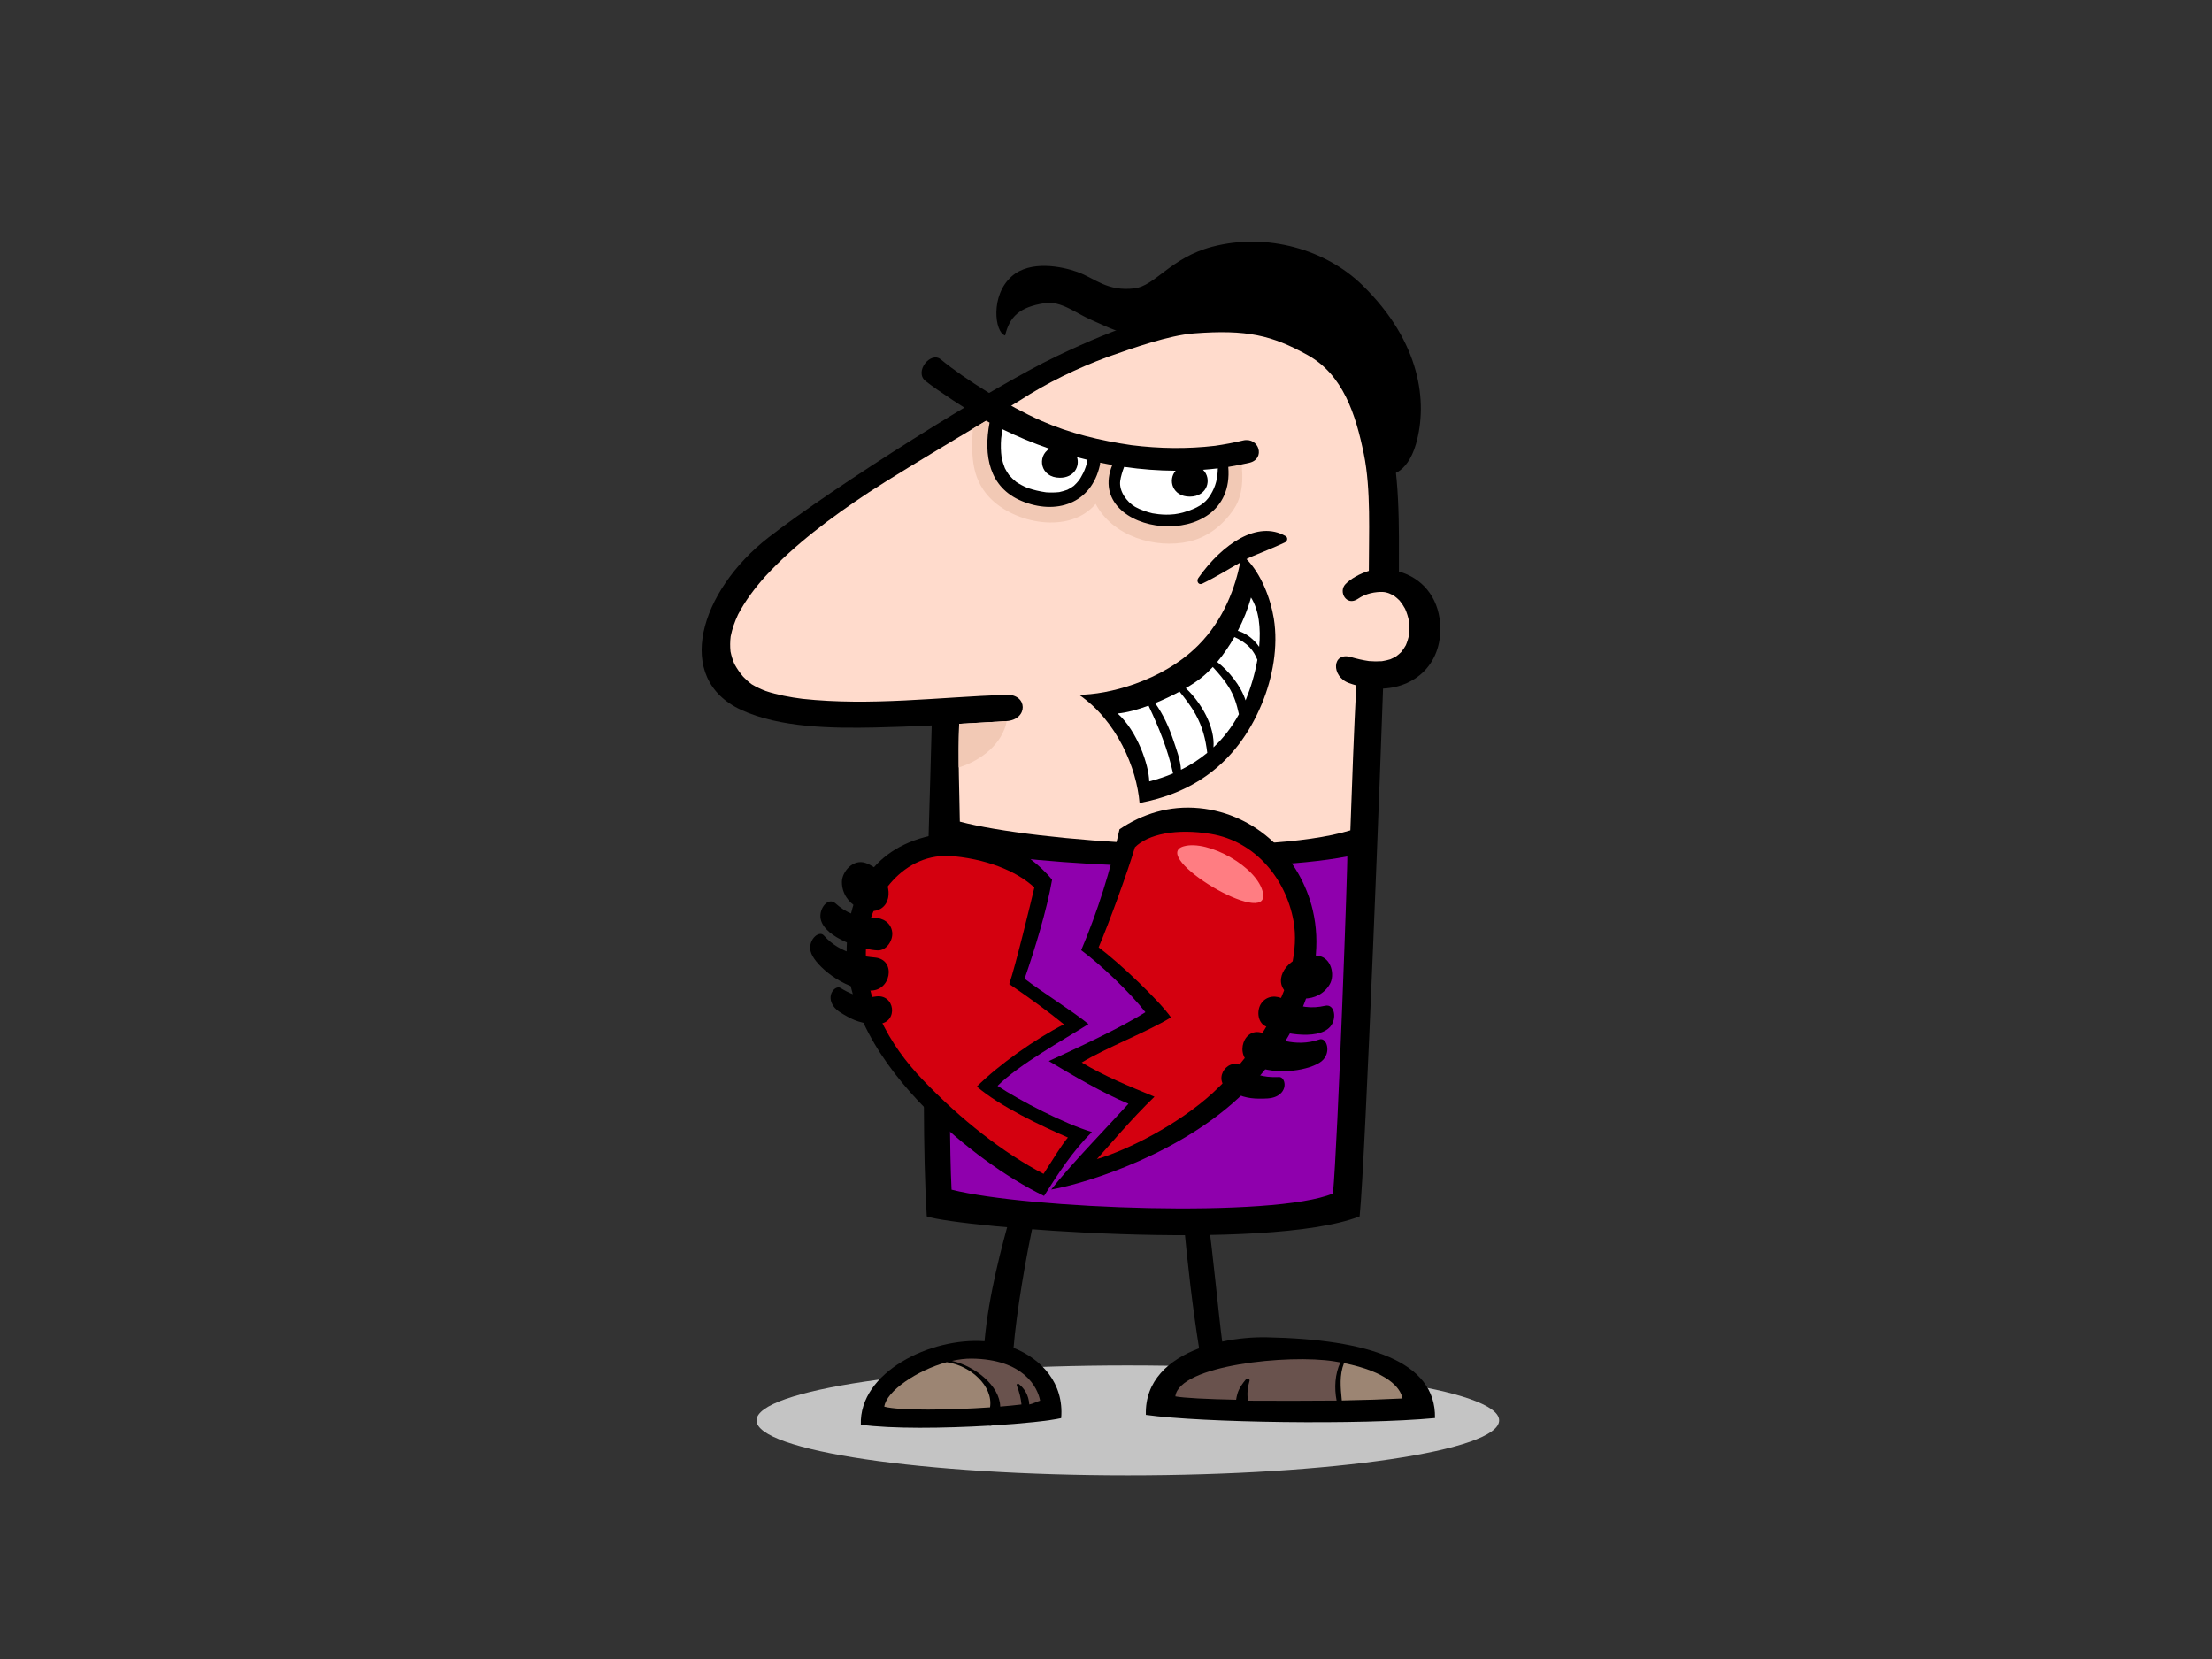 <?xml version="1.0" encoding="utf-8"?>
<!-- Generator: Adobe Illustrator 17.0.0, SVG Export Plug-In . SVG Version: 6.00 Build 0)  -->
<!DOCTYPE svg PUBLIC "-//W3C//DTD SVG 1.1//EN" "http://www.w3.org/Graphics/SVG/1.1/DTD/svg11.dtd">
<svg version="1.1" id="Layer_1" xmlns="http://www.w3.org/2000/svg" xmlns:xlink="http://www.w3.org/1999/xlink" x="0px" y="0px"
	 width="800px" height="600px" viewBox="0 0 800 600" enable-background="new 0 0 800 600" xml:space="preserve">
<rect x="0" y="0" width="800" height="600" fill="#333333" stroke="none"/>
<g>
	<path fill="#C4C4C4" d="M273.604,513.705c0,10.978,60.122,19.877,134.285,19.877c74.17,0,134.29-8.898,134.29-19.877
		c0-10.979-60.12-19.878-134.29-19.878C333.726,493.826,273.604,502.726,273.604,513.705z"/>
	<path d="M277.93,194.384c23.563-18.325,80.485-54.217,104.146-65.521c23.661-11.305,39.045-16.092,55.266-17.276
		c7.217-0.527,21.189,0.885,27.865,2.852c42.942,12.653,40.722,60.417,40.731,92.246c8.303,2.342,14.134,9.084,14.893,18.663
		c1.082,13.682-8,23.076-20.631,23.689c-0.436,14.757-6.343,170.15-8.47,190.883c-33.579,13.051-144.725,4.041-156.555,0
		c-2.756-45.52,0.691-133.113,1.789-177.557c-6.838,0.329-13.679,0.602-20.524,0.746c-15.436,0.317-34.279,0.119-48.329-6.343
		C243.445,245.423,253.101,213.697,277.93,194.384z"/>
	<path fill="#8F00AD" d="M344.144,430.265c27.525,6.965,116.56,10.345,137.941,1.38c1.774-18.542,5.44-121.955,5.173-121.904
		c-34.841,6.722-112.072,3.686-141.735-2.934C344.144,333.017,342.699,401.364,344.144,430.265z"/>
	<path fill="#FFDBCC" d="M264.208,235.662c0.31,1.537,0.779,3.022,1.41,4.484c0.883,1.634,1.944,3.159,3.184,4.618
		c0.945,0.979,1.943,1.887,3.073,2.72c1.586,0.956,3.265,1.744,5.037,2.43c4.301,1.413,8.78,2.251,13.324,2.831
		c24.63,2.642,49.102-0.59,73.704-1.471c7.822-0.28,8.039,9.002,0,9.528c-5.297,0.346-11.745,0.671-17.045,0.977
		c-0.452,13.993,0.086,23.652,0.24,35.374c26.929,7.179,108.731,13.104,141.245,3.149c0.617-18.108,1.326-36.675,2.136-52.422
		c-0.872-0.245-1.75-0.514-2.636-0.835c-6.595-2.394-6.141-11.398,0.693-9.404c2.148,0.623,4.304,1.122,6.536,1.449
		c1.563,0.127,3.106,0.153,4.673,0.044c1.041-0.164,2.056-0.389,3.058-0.695c0.736-0.317,1.438-0.669,2.122-1.062
		c0.657-0.489,1.263-1.01,1.831-1.575c0.627-0.78,1.172-1.59,1.651-2.447c0.524-1.226,0.903-2.474,1.164-3.763
		c0.184-1.624,0.176-3.243-0.01-4.872c-0.305-1.562-0.772-3.076-1.427-4.562c-0.576-1.045-1.233-2.037-2.007-2.983
		c-0.591-0.586-1.213-1.132-1.898-1.645c-0.593-0.351-1.21-0.665-1.86-0.941c-0.641-0.189-1.467-0.704-4.281-0.449
		c-3.497,0.317-5.852,1.625-7.024,2.434c-4.089,2.822-7.136-2.512-4.525-5.276c1.817-1.925,5.19-3.847,8.486-4.84
		c-0.021-13.424,0.819-29.407-1.806-42.237c-2.937-14.351-7.503-28.7-20.372-35.822c-12.867-7.122-21.889-9.292-41.146-7.812
		c-8.966,0.689-21.873,5.251-30.988,8.453c-11.318,4.179-22.074,9.415-31.904,15.779c-2.535,1.704-40.548,24.049-54.703,33.301
		c-13.593,9-26.731,18.806-37.407,30.374c-3.797,4.275-7.208,8.793-9.779,13.701c-1.219,2.588-2.155,5.231-2.696,7.98
		C264.034,232.007,264.008,233.827,264.208,235.662z"/>
	<path fill="#F2C9B5" d="M448.507,163.403c1.015,6.971,1.753,14.784-2.301,20.774c-3.909,5.779-9.453,10.135-16.191,11.675
		c-12.042,2.752-27.603-1.836-33.757-13.626c-9.315,11.086-29.43,7.238-38.441-2.373c-6.776-7.229-6.465-16.111-5.998-24.793
		c4.164-2.492,7.922-4.736,10.851-6.491C388.518,162.36,419.57,167.37,448.507,163.403z"/>
	<path fill="#F2C9B5" d="M346.748,277.573c-0.059-4.819-0.043-9.923,0.147-15.795c5.3-0.307,11.749-0.631,17.045-0.977
		c0.064-0.004,0.112-0.019,0.172-0.025C362.568,268.85,355.118,274.968,346.748,277.573z"/>
	<g>
		<path d="M356.068,485.071c1.515-16.953,6.343-34.734,9.356-45.47c0.341-2.412,2.758-3.631,4.993-3.631
			c2.225,0,4.476,1.242,3.932,3.631c-3.309,14.476-6.81,35.71-7.786,47.87c10.106,4.021,18.299,12.788,17.225,25.413
			c-4.247,0.964-13.86,1.978-25.057,2.663c-0.372,0.141-0.772,0.154-1.144,0.067c-16.106,0.944-35.172,1.194-46.253-0.36
			C310.691,496.179,336.668,483.643,356.068,485.071z"/>
		<path fill="#69524D" d="M361.741,508.707c2.837-0.229,5.454-0.486,7.691-0.761c-0.248-2.309-0.653-4.147-1.703-6.889
			c-0.178-0.465,0.331-0.83,0.715-0.527c2.048,1.618,3.597,4.059,3.814,7.417c1.086-0.17,3.223-1.216,3.913-1.382
			c-0.869-4.725-5.873-15.009-24.805-15.208c-2.246-0.023-4.645,0.281-7.074,0.826C352.619,494.048,361.618,501.231,361.741,508.707
			z"/>
		<path fill="#9C8573" d="M358.059,508.983c1.208-7.687-7.065-15.1-15.651-16.336c-10.887,2.982-21.853,10.515-22.591,16.091
			C325.525,510.254,343.673,509.973,358.059,508.983z"/>
		<path d="M433.67,487.634c-2.436-15.393-4.004-29.107-5.662-46.481c0.355-2.412,2.779-3.631,5.018-3.631
			c2.225,0,3.542,1.207,3.908,3.631c1.536,10.144,3.902,35.298,5.092,44.053c5.486-1.176,11.1-1.651,16.125-1.552
			c36.644,0.72,61.268,8.674,60.834,29.209c-26.81,2.529-84.364,1.692-104.567-1.153
			C414.034,499.349,422.733,491.755,433.67,487.634z"/>
		<path fill="#9C8573" d="M485.287,506.495c7.981-0.14,15.753-0.402,21.946-0.721c-0.746-4.002-5.599-9.646-21.158-12.789
			C484.37,497.311,484.825,501.819,485.287,506.495z"/>
		<path fill="#69524D" d="M447.059,506.238c0.115-0.727,0.262-1.447,0.464-2.149c0.577-2.025,1.927-3.845,3.022-5.152
			c0.498-0.594,1.586-0.266,1.362,0.477c-0.645,2.153-1.024,4.849-0.498,7.152c5.395,0.071,26.179,0.049,31.986-0.038
			c-0.886-4.564-0.602-9.568,1.357-13.796c-0.714-0.133-1.438-0.26-2.193-0.383c-16.382-2.64-56.177,1.364-57.481,12.671
			C428.092,505.6,436.6,506.024,447.059,506.238z"/>
	</g>
	<g>
		<path d="M408.127,399.184c-9.31-3.853-20.188-10.284-28.818-15.433c9.67-4.455,26.005-11.989,34.946-17.682
			c-5.671-7.208-15.811-16.908-23.225-22.422c6.014-14.166,10.563-28.813,13.858-43.726c8.206-5.554,18.024-8.699,28.854-7.645
			c21.1,2.056,36.687,18.311,41.048,36.951c5.595,23.925-7.579,48.921-24.85,65.941c-22.077,21.758-56.325,32.673-69.762,35.053
			C386.717,421.753,402.144,405.813,408.127,399.184z"/>
		<path fill="#D4000F" d="M417.533,396.639c-9.31-3.852-17.685-7.208-26.315-12.36c8.494-5.202,23.83-11.125,32.283-16.321
			c-4.283-6.123-18.748-19.822-26.162-25.335c3.689-8.695,10.471-27.172,13.114-36.177c4.766-4.789,15.051-6.909,27.474-4.847
			c16.096,2.67,27.156,16.281,29.897,31.513c3.758,20.877-13.148,47.431-29.132,62.093c-12.54,11.504-30.902,20.759-41.978,23.996
			C401.339,414.105,409.035,404.847,417.533,396.639z"/>
	</g>
	<g>
		<path d="M306.306,340.64c1.239-19.569,10.246-35.722,34.737-39.228c15.182-2.176,30.711,6.219,39.464,16.74
			c-1.961,11.223-6.226,24.992-9.94,35.82c6.491,4.97,17.418,11.748,23.094,16.397c-9.368,5.927-25.024,14.543-32.886,22.354
			c8.072,5.355,24.128,13.669,34.129,16.684c-6.948,6.915-12.173,14.968-17.311,23.119c-13.793-6.713-29.392-18.021-42.423-31.154
			C318.956,385.03,304.834,363.85,306.306,340.64z"/>
		<path fill="#D4000F" d="M313.488,338.767c1.496-13.468,13.036-30.957,31.512-29.09c14.182,1.433,23.988,6.497,29.089,11.312
			c-1.553,6.565-6.879,28.507-9.077,34.91c7.543,5.166,14.088,9.91,19.766,14.56c-10.558,5.385-23.637,14.699-31.497,22.509
			c8.134,7.008,23.132,14.164,32.948,18.426c-2.648,3.178-4.828,7.066-8.82,13.146c-14.389-7.509-29.809-19.488-43.721-34.057
			C321.879,378.109,311.063,360.583,313.488,338.767z"/>
	</g>
	<g>
		<path d="M302.131,326.685c3.63,3.287,7.986,5.311,13.972,5.261c3.228-0.028,6.178,1.806,6.572,5.199
			c0.336,2.88-1.96,6.634-5.199,6.574c-5.109-0.095-19.248-4.401-20.664-11.332C296.045,328.614,299.509,324.31,302.131,326.685z"/>
		<path d="M297.96,338.323c6.16,7.022,14.977,7.597,18.609,7.988c7.76,0.835,5.623,12.469-2.134,11.919
			c-9.765-0.693-19.219-8.882-21.003-13.39C291.644,340.332,296.124,336.231,297.96,338.323z"/>
		<path d="M303.973,357.3c2.754,1.68,7.107,4.096,12.536,3.126c7.264-1.295,8.505,9.437,1.322,9.865
			c-4.152,0.248-7.832-0.612-11.438-2.667c-1.736-0.991-3.675-2.001-4.863-3.608C298.547,359.971,302.141,356.182,303.973,357.3z"/>
		<path d="M304.487,319.041c-0.024-3.77,4.085-8.568,8.649-6.905c8.153,2.971,10.615,12.783,5.762,16.27
			C314.271,331.731,304.539,327.429,304.487,319.041z"/>
	</g>
	<g>
		<path d="M479.251,363.743c-4.775,1.088-9.563,0.716-14.755-2.261c-2.803-1.607-6.272-1.454-8.279,1.31
			c-1.705,2.346-1.543,6.742,1.31,8.278c4.5,2.423,18.935,5.597,23.564,0.247C483.612,368.406,482.7,362.959,479.251,363.743z"/>
		<path d="M477.184,375.932c-8.813,3.103-16.78-0.718-20.138-2.155c-7.172-3.075-11.009,8.114-3.98,11.436
			c8.853,4.182,21.106,1.675,24.873-1.381C481.704,380.777,479.811,375.008,477.184,375.932z"/>
		<path d="M462.641,389.527c-3.223,0.114-8.203,0.088-12.461-3.418c-5.697-4.688-12.036,4.06-5.985,7.953
			c3.497,2.251,7.126,3.304,11.278,3.279c1.999-0.013,4.183,0.056,6.005-0.763C466.065,394.516,464.789,389.453,462.641,389.527z"/>
		<path d="M463.791,357.027c-2.522-5.417,4.433-12.766,12.997-11.359c4.793,0.786,6.024,6.982,4.156,10.258
			C476.788,363.211,466.196,362.192,463.791,357.027z"/>
	</g>
	<path d="M365.89,99.938c6.736-5.944,18.2-3.583,23.776-1.585c6.376,2.285,10.697,7.133,20.605,5.943
		c7.517-0.902,13.076-11.095,28.134-15.057c19.858-5.226,41.115,1.014,54.289,13.869c21.153,20.642,23.723,42.385,19.416,57.458
		c-3.17,11.096-10.597,12.746-10.997,9.061c-1.286-11.833-5.645-22.534-13.967-33.629c-9.704-12.94-26.548-20.605-51.514-20.209
		c-11.888,0.793-12.679,4.36-22.008,5.342c-6.705,0.708-12.921-2.856-19.081-5.504c-5.45-2.342-10.761-6.894-16.689-5.991
		c-9.191,1.397-12.755,4.964-14.341,11.701C359.7,120.202,358.112,106.8,365.89,99.938z"/>
	<path d="M433.358,233.378c9.423-9.423,13.465-21.357,15.18-29.909c-4.582,2.553-9.029,5.36-13.765,7.626
		c-1.267,0.605-2.203-0.897-1.379-2.066c8.748-12.398,21.489-20.963,31.576-15.131c0.943,0.544,0.608,1.864-0.191,2.239
		c-6.381,2.995-11.701,4.819-13.964,6.065c5.337,5.444,8.706,14.25,9.877,21.48c1.65,10.177-0.398,21.427-4.347,30.906
		c-9.47,22.718-26.29,32.487-44.211,35.821c-0.995-12.523-8.194-29.801-21.91-39.144
		C400.362,251.267,420.137,246.598,433.358,233.378z"/>
	<path fill="#FFFFFF" d="M452.441,216.085c-1.081,4.041-2.741,8.159-4.773,12.061c2.349,0.647,4.485,2.112,6.183,3.883
		c0.521,0.544,1.051,1.193,1.543,1.906C456.028,227.19,455.35,220.7,452.441,216.085z"/>
	<path fill="#FFFFFF" d="M450.603,252.999c1.748-4.269,3.261-9.285,4.154-14.369c-0.688-1.597-1.448-3.108-2.841-4.55
		c-1.556-1.612-3.459-2.786-5.486-3.685c-1.865,3.271-3.964,6.348-6.205,9.02c4.135,3.226,8.565,8.603,10.251,13.876
		C450.515,253.192,450.562,253.098,450.603,252.999z"/>
	<path fill="#FFFFFF" d="M448.075,258.307c-0.774-3.496-1.66-6.605-3.785-9.987c-1.603-2.547-3.61-4.859-5.664-7.097
		c-1.269,1.37-2.567,2.615-3.877,3.683c-1.517,1.24-3.559,2.605-5.909,3.973c5.635,5.246,10.614,13.951,10.034,21.411
		C442.464,266.916,445.555,262.93,448.075,258.307z"/>
	<path fill="#FFFFFF" d="M427.118,278.4c3.43-1.695,6.603-3.737,9.503-6.126c-0.598-4.969-1.677-9.31-4.223-13.933
		c-1.612-2.922-3.695-5.587-5.793-8.212c-2.744,1.479-5.778,2.917-8.835,4.157c2.953,4.142,5.026,8.729,6.671,13.671
		C425.382,270.79,426.935,274.814,427.118,278.4z"/>
	<path fill="#FFFFFF" d="M415.64,282.603c3.001-0.767,5.878-1.726,8.613-2.884c-1.898-8.663-5.1-16.554-8.87-24.512
		c-4.016,1.481-7.951,2.554-11.187,2.835C411.295,264.387,415.509,276.65,415.64,282.603z"/>
	<path d="M340.233,129.972c8.904,7.37,24.74,17.069,36.266,22.166c10.401,4.598,21.474,7.218,32.743,8.862
		c10.054,1.251,20.131,1.414,30.192,0.227c3.404-0.493,6.762-1.12,10.106-1.916c5.874-1.385,8.229,6.654,2.348,8.049
		c-2.516,0.596-5.076,1.087-7.662,1.497c2.718,32.012-52.517,25.297-41.954-0.679c-1.472-0.259-2.941-0.546-4.406-0.851
		c0.019,0.261,0.014,0.532-0.052,0.82c-3.12,14.156-16.01,18.176-28.33,13.034c-11.797-4.913-13.846-16.549-11.593-28.341
		c-1.036-0.558-2.063-1.125-3.075-1.705c-4.995-2.86-15.842-9.971-20.069-13.327C330.518,134.45,336.561,126.935,340.233,129.972z"
		/>
	<path fill="#FFFFFF" d="M410.524,183.296c1.722,1.011,4.342,1.899,6.281,2.349c2.532,0.447,6.879,0.966,11.307-0.362
		c4.721-1.416,7.713-3.021,9.685-6.297c1.924-3.193,2.558-5.917,2.649-9.595c-1.775,0.219-3.565,0.381-5.362,0.517
		c3.327,3.193,1.731,9.708-4.788,9.708c-6.3,0-8.001-6.072-5.114-9.366c-6.174-0.034-12.405-0.5-18.618-1.395
		c-0.577,1.446-1.246,3.61-1.436,5.149C404.685,177.649,407.489,181.514,410.524,183.296z"/>
	<path fill="#FFFFFF" d="M362.251,165.464c0.291,1.341,0.667,2.586,1.172,3.839c0.448,0.857,0.924,1.655,1.481,2.447
		c0.807,0.943,1.66,1.762,2.622,2.542c1.3,0.861,2.611,1.549,4.028,2.155c2.223,0.757,4.445,1.269,6.771,1.604
		c1.598,0.113,3.147,0.095,4.747-0.073c1.003-0.212,1.944-0.486,2.922-0.837c0.838-0.421,1.6-0.883,2.37-1.435
		c0.71-0.658,1.332-1.326,1.943-2.092c0.512-0.813,2.463-3.74,2.996-7.302c-1.264-0.304-2.523-0.625-3.778-0.961
		c1.048,3.296-1.017,7.425-6.209,7.425c-7.11,0-8.363-7.738-3.77-10.48c-5.836-2.009-11.519-4.365-16.968-7.043
		c-0.198,1.137-0.377,2.274-0.51,3.423C361.908,160.972,361.941,163.201,362.251,165.464z"/>
	<path fill="#FF7D82" d="M456.781,322.978c-1.801-9.313-19.834-19.415-28.698-16.881
		C415.342,309.738,459.313,336.06,456.781,322.978z"/>
</g>
</svg>
